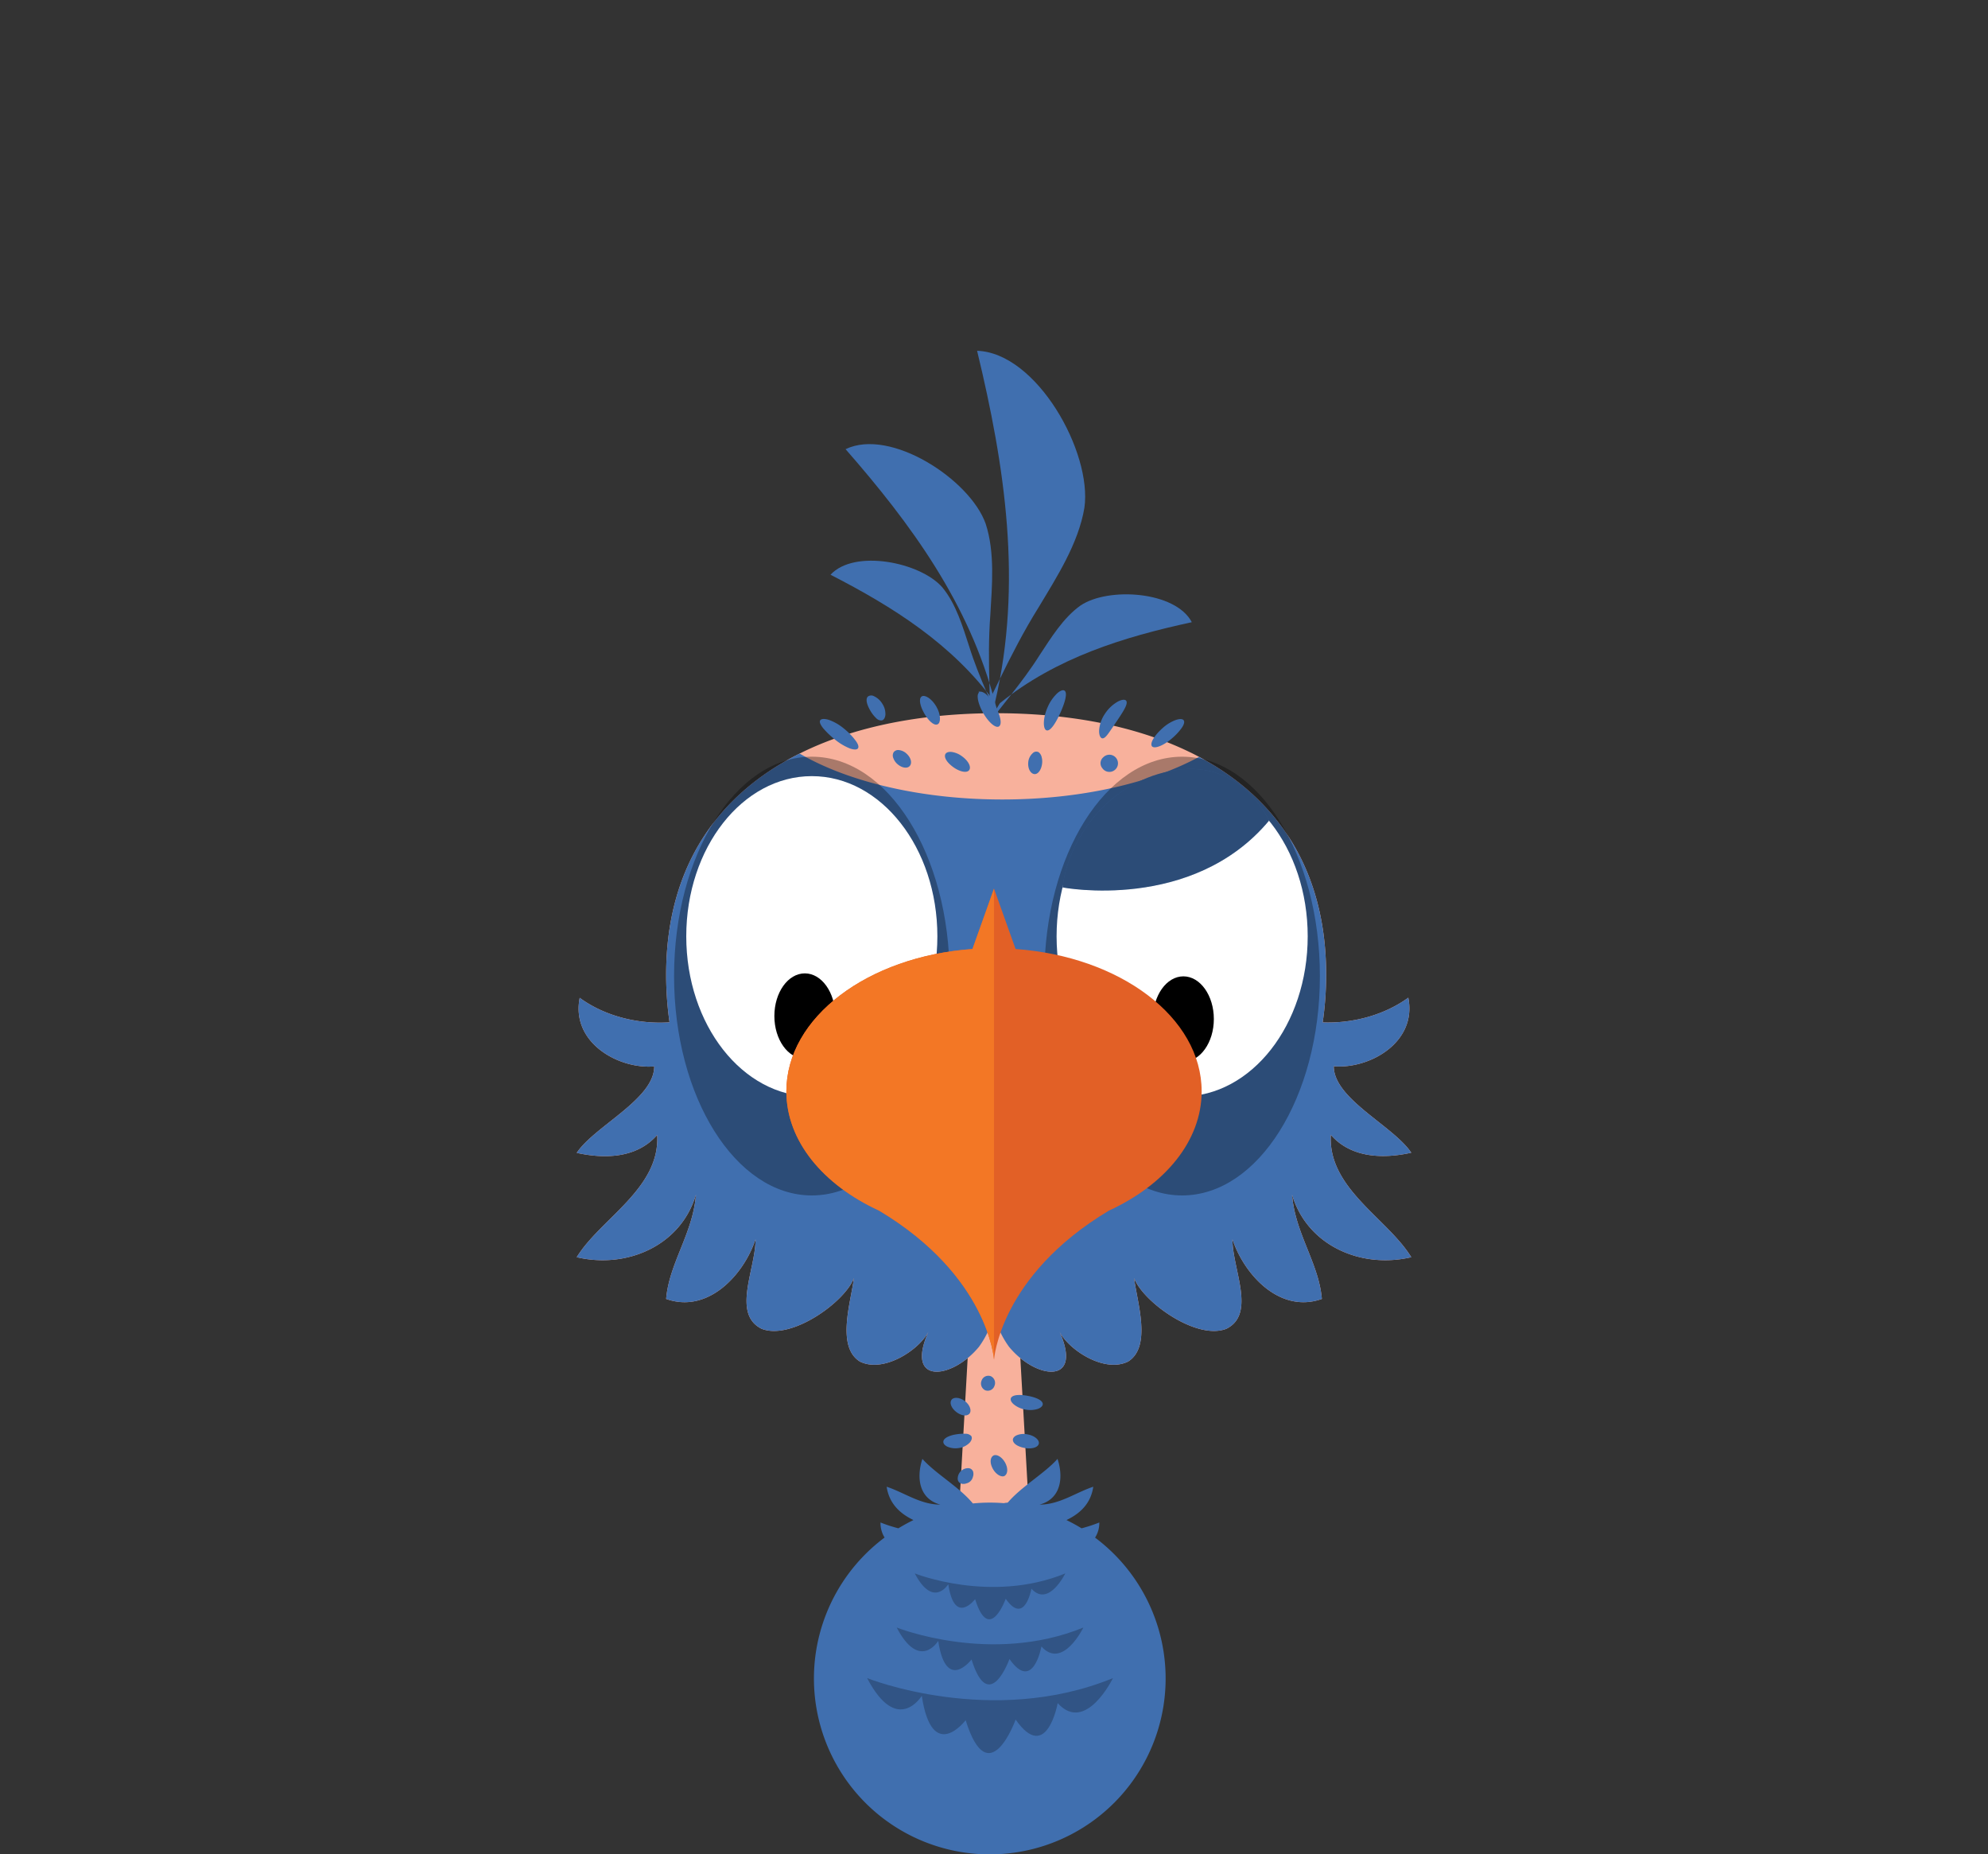 <svg id="Capa_1" data-name="Capa 1" xmlns="http://www.w3.org/2000/svg" viewBox="0 0 667 622"><rect x="0" y="0" width="667" height="622" fill="#333333" stroke="none"/><path d="M335.48,235.88c18.9-15.26,41.4-22.19,64.39-27.17-5.5-10.47-28.06-11.84-37.31-5.62-5.88,4.16-10,11-13.81,16.75-5.95,9.44-13.11,17.28-19.4,26" style="fill:#406faf"/><path d="M333.83,235.67c-14.31-19.63-34.25-32.13-55.18-42.88,8-8.7,30.16-4.2,37.49,4.21,4.61,5.53,6.86,13.19,9,19.74,3.31,10.66,8.2,20.08,12,30.14" style="fill:#406faf"/><path d="M333.83,235.67c-8.58-33.2-28.26-60-50.13-85,15.05-7.25,41.76,10.18,47,25,3.17,9.65,2.13,20.87,1.57,30.59-1.2,15.7.32,30.61.11,45.8" style="fill:#406faf"/><path d="M333.83,235.67c9.34-40,3.34-79.34-6-118,20,.66,38.67,34,36,52.66-2,12-9.33,23.34-15.33,33.34-10,16-16.67,32.66-25.33,48.66" style="fill:#406faf"/><polygon points="346.39 527.06 320.61 527.06 327.76 401 339.24 401 346.39 527.06" style="fill:#f8b19c"/><path d="M367.46,515.71a9.07,9.07,0,0,0,1.37-5,50.94,50.94,0,0,1-5.95,1.95c-1.64-1-3.33-1.93-5.07-2.77,4.58-2.17,8.18-5.54,9-11.18-6,2-11.33,6-18,6,7.34-2,8-9.34,6-15.34-4.39,4.94-12.38,9.43-16.93,14.95-1.89-.18-3.8-.28-5.73-.28s-3.85.1-5.74.28c-4.55-5.52-12.54-10-16.93-14.95-2,6-1.33,13.34,6,15.34-6.67,0-12-4-18-6,.85,5.65,4.45,9,9,11.18-1.73.84-3.42,1.77-5.06,2.77a50.48,50.48,0,0,1-6-1.95,9.19,9.19,0,0,0,1.37,5.05,59,59,0,1,0,70.59,0Z" style="fill:#406faf"/><path d="M319.17,469.66c-.66,1.11.15,2.82,1.7,4s3.35,1.54,4.3.65.35-3-1.45-4.34S319.82,468.55,319.17,469.66Z" style="fill:#406faf"/><path d="M316.5,483.66c0,.65.54,1.24,1.44,1.65a6.93,6.93,0,0,0,3.77.42,6.13,6.13,0,0,0,3.67-1.85c.74-.86.84-1.72.45-2.22a2.61,2.61,0,0,0-2-.71,13.56,13.56,0,0,0-2.87.17C318.76,481.43,316.48,482.34,316.5,483.66Z" style="fill:#406faf"/><path d="M322.5,497.67a2.93,2.93,0,0,0,1.81-.1,2.87,2.87,0,0,0,2.09-2.09,3,3,0,0,0,.1-1.82,1.76,1.76,0,0,0-1.5-1.17,3.51,3.51,0,0,0-3.67,3.67A1.73,1.73,0,0,0,322.5,497.67Z" style="fill:#406faf"/><path d="M333.17,488.33c-1.05.74-1.08,2.62,0,4.49s3,2.93,4,2.18,1.07-2.63,0-4.49S334.23,487.58,333.17,488.33Z" style="fill:#406faf"/><path d="M335.83,505a1.81,1.81,0,0,0,.16,2,5.43,5.43,0,0,0,4.79,2.22,2.38,2.38,0,0,0,1.72-.9,1.81,1.81,0,0,0-.16-2,5,5,0,0,0-2.26-1.8,5,5,0,0,0-2.53-.42A2.38,2.38,0,0,0,335.83,505Z" style="fill:#406faf"/><path d="M339.83,483c.05,1.28,1.74,2.32,4,2.72s4.36-.13,4.69-1.39-1.38-2.78-3.91-3.21a6.29,6.29,0,0,0-3.36.28C340.34,481.76,339.83,482.36,339.83,483Z" style="fill:#406faf"/><path d="M339.17,469c-.24.59.11,1.38,1,2.11a8.3,8.3,0,0,0,3.84,1.71,8.39,8.39,0,0,0,4.17-.21c1.06-.38,1.68-1,1.68-1.61,0-1.31-2.34-2.27-5-2.77S339.69,467.8,339.17,469Z" style="fill:#406faf"/><path d="M332.5,461.67a2.38,2.38,0,0,0-3.17,1.46,2.51,2.51,0,0,0,1.17,3.2,2.37,2.37,0,0,0,3.16-1.47A2.49,2.49,0,0,0,332.5,461.67Z" style="fill:#406faf"/><path d="M446.5,380.67c7,8,18,8,27,6-6-9-26-18-26-29,12,1,28-8,25-23-8.3,6-18.87,8.65-28.72,8.29a111.22,111.22,0,0,0,1.16-16c0-61.15-49.57-87.72-110.72-87.72S223.5,265.8,223.5,327a113,113,0,0,0,1.14,15.93c-10.24.68-21.44-1.88-30.14-8.21-3,15,13,24,25,23,0,11-20,20-26,29,9,2,20,2,27-6,1,18-19,28-27,41,17,4,35-4,40-21-1,13-9,23-10,35,14,5,26-8,30-20,0,10-8,25,2,30,10,4,28-9,31-17-1,8-6,23,2,28,8,4,20-4,23-10-8,18,8,16,17,5a31.45,31.45,0,0,0,5-10.82,31.45,31.45,0,0,0,5,10.82c9,11,25,13,17-5,3,6,15,14,23,10,8-5,3-20,2-28,3,8,21,21,31,17,10-5,2-20,2-30,4,12,16,25,30,20-1-12-9-22-10-35,5,17,23,25,40,21C465.5,408.67,445.5,398.67,446.5,380.67Z" style="fill:#f8b19c"/><path d="M446.5,380.67c7,8,18,8,27,6-6-9-26-18-26-29,12,1,28-8,25-23-8.3,6-18.87,8.65-28.72,8.29a111.22,111.22,0,0,0,1.16-16c0-35.48-16.69-59.31-42.65-73.07-16.09,8.76-39.7,14.29-66,14.29-27.41,0-51.88-6-68-15.4C241.11,266.34,223.5,290.51,223.5,327a113,113,0,0,0,1.14,15.93c-10.24.68-21.44-1.88-30.14-8.21-3,15,13,24,25,23,0,11-20,20-26,29,9,2,20,2,27-6,1,18-19,28-27,41,17,4,35-4,40-21-1,13-9,23-10,35,14,5,26-8,30-20,0,10-8,25,2,30,10,4,28-9,31-17-1,8-6,23,2,28,8,4,20-4,23-10-8,18,8,16,17,5a31.45,31.45,0,0,0,5-10.82,31.45,31.45,0,0,0,5,10.82c9,11,25,13,17-5,3,6,15,14,23,10,8-5,3-20,2-28,3,8,21,21,31,17,10-5,2-20,2-30,4,12,16,25,30,20-1-12-9-22-10-35,5,17,23,25,40,21C465.5,408.67,445.5,398.67,446.5,380.67Z" style="fill:#406faf"/><path d="M350.4,327.41c0,40.65,20.7,73.59,46.22,73.59s46.22-32.94,46.22-73.59-20.69-73.58-46.22-73.58S350.4,286.77,350.4,327.41Z" style="opacity:0.32"/><path d="M354.5,314.08c0,29.68,18.86,53.73,42.12,53.73s42.13-24.05,42.13-53.73-18.86-53.73-42.13-53.73S354.5,284.41,354.5,314.08Z" style="fill:#fff"/><path d="M318.6,327.41c0,40.65-20.7,73.59-46.22,73.59s-46.22-32.94-46.22-73.59,20.69-73.58,46.22-73.58S318.6,286.77,318.6,327.41Z" style="opacity:0.32"/><path d="M314.5,314.08c0,29.68-18.86,53.73-42.12,53.73s-42.13-24.05-42.13-53.73,18.86-53.73,42.13-53.73S314.5,284.41,314.5,314.08Z" style="fill:#fff"/><path d="M280.24,340.82c0,7.9-4.57,14.31-10.21,14.31s-10.22-6.41-10.22-14.31,4.58-14.31,10.22-14.31S280.24,332.92,280.24,340.82Z"/><path d="M407.26,341.82c0,7.9-4.58,14.31-10.22,14.31s-10.21-6.41-10.21-14.31,4.57-14.31,10.21-14.31S407.26,333.92,407.26,341.82Z"/><path d="M275.17,241.66c-.32.57.14,1.49,1,2.6a27.67,27.67,0,0,0,3.92,3.77A19.3,19.3,0,0,0,285,251c1.44.54,2.52.55,2.87,0s0-1.5-.88-2.66a22.08,22.08,0,0,0-3.91-4,16.55,16.55,0,0,0-5-2.87C276.56,241,275.48,241.11,275.17,241.66Z" style="fill:#406faf"/><path d="M291.17,233.67c-.91.94-.19,3,.93,4.87a10.91,10.91,0,0,0,1.81,2.3,2.39,2.39,0,0,0,1.92.83c.63-.12,1.11-.78,1.23-1.84a6.24,6.24,0,0,0-1-3.72,6.44,6.44,0,0,0-2.75-2.54A1.92,1.92,0,0,0,291.17,233.67Z" style="fill:#406faf"/><path d="M299.83,252.33a2.19,2.19,0,0,0-.12,1.93,4.75,4.75,0,0,0,1.34,2c1.34,1.23,3.21,1.67,4.12.75s.57-2.77-1-4.2a4.45,4.45,0,0,0-2.53-1.2A1.91,1.91,0,0,0,299.83,252.33Z" style="fill:#406faf"/><path d="M309.17,233.67c-1,.79-.45,3.23.94,5.66s3.18,4.11,4.39,3.67,1.24-3.26-.35-6S310.17,232.87,309.17,233.67Z" style="fill:#406faf"/><path d="M317.17,253c-.54,1.17.71,2.95,2.78,4.41s4.44,2,5.22.92-.29-3.17-2.57-4.76a7.42,7.42,0,0,0-3.37-1.34C318.21,252.14,317.45,252.42,317.17,253Z" style="fill:#406faf"/><path d="M328.5,232.33c-.94.55-.48,3.56,1.33,6.75s4.23,5.31,5.34,4.59.51-3.66-1.27-6.87A14.43,14.43,0,0,0,331,233a4.62,4.62,0,0,0-1.41-.87,2.08,2.08,0,0,0-.63-.13,1,1,0,0,1-.17,0s-.18,0-.33,0-.13.18-.11.18l.05.05A.18.18,0,0,0,328.5,232.33Z" style="fill:#406faf"/><path d="M351.17,245c1.26.33,3.06-2.45,4.62-5.95s2.43-6.63,1.38-7.38c-.53-.36-1.5,0-2.57,1a14.07,14.07,0,0,0-3.08,4.5C349.79,241.07,349.93,244.68,351.17,245Z" style="fill:#406faf"/><path d="M347.17,259.67c1.3,0,2.27-1.77,2.46-3.5a5.6,5.6,0,0,0-.14-2.21,2.93,2.93,0,0,0-1-1.63,1.66,1.66,0,0,0-2,.32A4.6,4.6,0,0,0,345,255.6C344.75,258,345.91,259.65,347.17,259.67Z" style="fill:#406faf"/><path d="M369.83,247.67c.65.08,1.32-.65,2.08-1.69s1.68-2.46,2.74-4c2.09-3.14,4-5.91,3.18-6.94-.4-.49-1.46-.4-2.81.32a12.48,12.48,0,0,0-4.25,4,11.25,11.25,0,0,0-2,5.64C368.71,246.6,369.21,247.59,369.83,247.67Z" style="fill:#406faf"/><path d="M369.83,257.66a2.88,2.88,0,1,0,.35-3.65A2.6,2.6,0,0,0,369.83,257.66Z" style="fill:#406faf"/><path d="M386.5,250.33c.79,1,3.94-.23,6.75-2.68a19.41,19.41,0,0,0,3.25-3.5c.71-1.05,1-1.94.67-2.49s-1.34-.59-2.63-.16a13.43,13.43,0,0,0-4.32,2.6C387.31,246.64,385.73,249.32,386.5,250.33Z" style="fill:#406faf"/><path d="M403.17,366.09c0-24.83-27.35-45.25-62.43-47.75l-7.23-20.25v20h0v-20l-7.23,20.25c-35.08,2.5-62.44,22.92-62.44,47.75,0,16.68,12.36,31.38,31.12,40h0c36.77,22,38.55,50,38.55,50v-42h0v42s1.78-28,38.55-50h0C390.81,397.46,403.17,382.77,403.17,366.09Z" style="fill:#e26026"/><path d="M333.5,414.09v-116l-7.23,20.25c-35.08,2.5-62.44,22.92-62.44,47.75,0,16.68,12.36,31.38,31.12,40h0c36.77,22,38.55,50,38.55,50Z" style="fill:#f37725"/><path d="M306.92,527.79s25.55,10.22,50.5,0c0,0-5.6,11.52-11.36,5.13,0,0-2.25,12.52-8.63,3.38,0,0-5.51,15.4-10.27.13,0,0-6.88,9.07-9-5C318.15,531.42,313.15,539.68,306.92,527.79Z" style="opacity:0.24"/><path d="M300.85,545.94s31.69,12.67,62.64,0c0,0-6.94,14.29-14.08,6.37,0,0-2.8,15.53-10.72,4.19,0,0-6.83,19.1-12.73.16,0,0-8.54,11.25-11.18-6.22C314.78,550.44,308.57,560.69,300.85,545.94Z" style="opacity:0.24"/><path d="M290.93,562.91s41.73,16.69,82.48,0c0,0-9.14,18.82-18.54,8.39,0,0-3.68,20.45-14.11,5.52,0,0-9,25.15-16.77.21,0,0-11.25,14.82-14.72-8.18C309.27,568.85,301.09,582.34,290.93,562.91Z" style="opacity:0.24"/><path d="M356.5,297.68s43.55,8.4,69.27-22.39c0,0-8.87-20.28-31.07-17S358.5,280.85,356.5,297.68Z" style="fill:#406faf"/><path d="M356.5,297.68s43.55,8.4,69.27-22.39c0,0-8.87-20.28-31.07-17S358.5,280.85,356.5,297.68Z" style="opacity:0.32"/></svg>